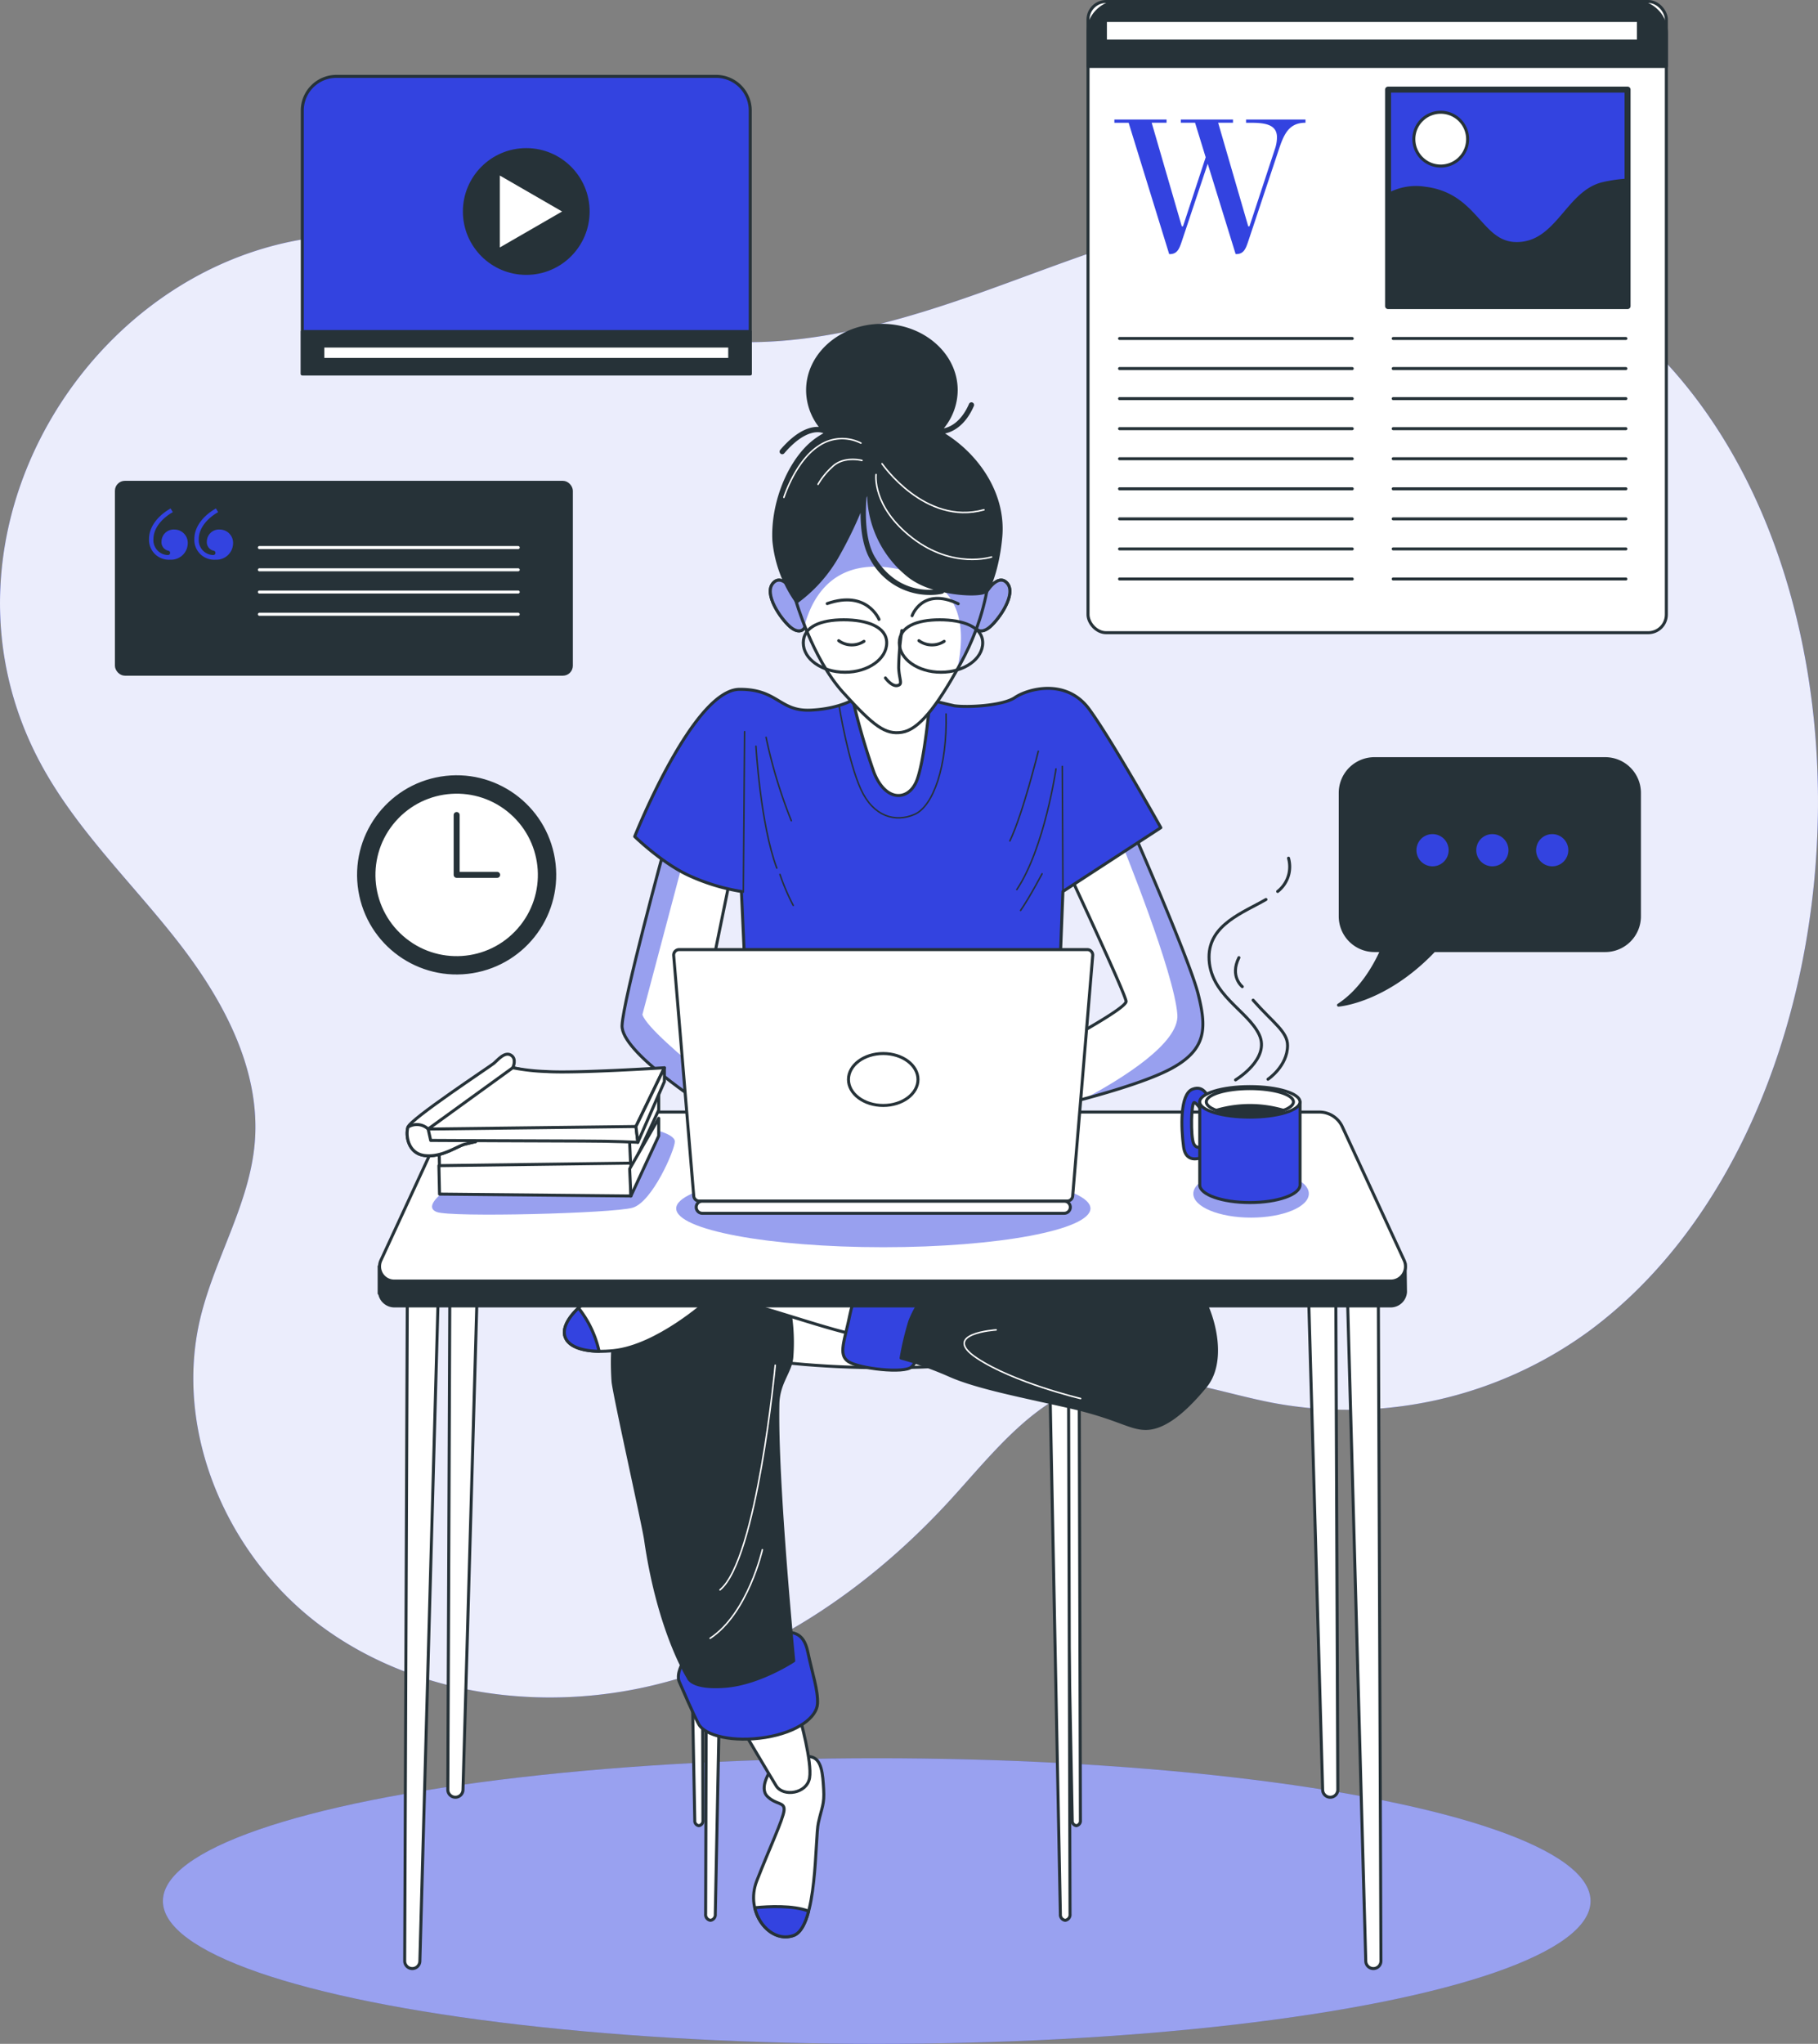 <svg xmlns="http://www.w3.org/2000/svg" xmlns:xlink="http://www.w3.org/1999/xlink" width="606.125" height="681.238" viewBox="0 0 606.125 681.238">
  <rect x="0" y="0" width="606.125" height="681.238" fill="#808080" stroke="none"/>
  <defs>
    <clipPath id="clip-path">
      <path id="Path_562" data-name="Path 562" d="M286.7,233.78s18.742,40,18.742,42.117-16.635,11.161-19.795,13.057a76.186,76.186,0,0,1-7.581,3.79l1.9,18.531s28.638-6.528,40.642-13.055,11.582-13.905,8.845-24.848-21.27-53.271-21.27-53.271Z" transform="translate(-278.064 -220.1)" fill="#fff" stroke="#263238" stroke-linecap="round" stroke-linejoin="round" stroke-width="1"/>
    </clipPath>
    <clipPath id="clip-path-2">
      <path id="Path_566" data-name="Path 566" d="M212.257,222.847s-13.687,50.118-14.109,58.965,27.166,26.319,28.219,27.375-1.563-30.45-1.563-30.45l9.346-45.781Z" transform="translate(-198.143 -222.847)" fill="#fff" stroke="#263238" stroke-linecap="round" stroke-linejoin="round" stroke-width="1"/>
    </clipPath>
    <clipPath id="clip-path-3">
      <path id="Path_585" data-name="Path 585" d="M231.489,195.874s5.474,19.374,15.792,30.746,14.109,14.108,19.585,13.266,11.37-8,19.583-22.954,8.845-26.323,9.477-27.375-1.683-22.109-13.476-31.165-24.848-13.055-36.22-3.159S227.7,181.344,231.489,195.874Z" transform="translate(-230.466 -149.459)" fill="#fff" stroke="#263238" stroke-linecap="round" stroke-linejoin="round" stroke-width="1"/>
    </clipPath>
  </defs>
  <g id="homeS" transform="translate(-80.317 -61.949)">
    <g id="Background_simple" data-name="Background simple" transform="translate(80.317 131.406)">
      <g id="Group_171" data-name="Group 171">
        <path id="Path_548" data-name="Path 548" d="M686.254,309.573c2.695-72.9-23.5-146.681-81.234-181.8-28.514-17.343-61.825-27.492-95.159-26-35.755,1.6-69.432,16.155-103.162,28.131s-70.24,21.6-105,13.085c-25.158-6.161-47.284-21.389-72.24-28.338-97.989-27.251-183.364,84-135.385,172.39,11.774,21.692,29.944,39.075,45.174,58.5s28.057,42.852,26.008,67.449c-1.7,20.356-13.31,38.5-18.11,58.352-9.195,38.019,9.033,79.872,40.559,103.042S261.75,603.024,299.7,593.494s71.451-32.883,97.811-61.793c14.111-15.477,27.867-33.576,48.14-38.836,19.439-5.041,39.5,3.156,59.222,6.924a136.353,136.353,0,0,0,105.2-23.938C657.777,440.628,683.82,375.458,686.254,309.573Z" transform="translate(-80.317 -101.626)" fill="#3343e0"/>
        <path id="Path_549" data-name="Path 549" d="M686.254,309.573c2.695-72.9-23.5-146.681-81.234-181.8-28.514-17.343-61.825-27.492-95.159-26-35.755,1.6-69.432,16.155-103.162,28.131s-70.24,21.6-105,13.085c-25.158-6.161-47.284-21.389-72.24-28.338-97.989-27.251-183.364,84-135.385,172.39,11.774,21.692,29.944,39.075,45.174,58.5s28.057,42.852,26.008,67.449c-1.7,20.356-13.31,38.5-18.11,58.352-9.195,38.019,9.033,79.872,40.559,103.042S261.75,603.024,299.7,593.494s71.451-32.883,97.811-61.793c14.111-15.477,27.867-33.576,48.14-38.836,19.439-5.041,39.5,3.156,59.222,6.924a136.353,136.353,0,0,0,105.2-23.938C657.777,440.628,683.82,375.458,686.254,309.573Z" transform="translate(-80.317 -101.626)" fill="#fff" opacity="0.9"/>
      </g>
    </g>
    <g id="Shadow" transform="translate(134.631 647.992)">
      <g id="Group_172" data-name="Group 172">
        <ellipse id="Ellipse_10" data-name="Ellipse 10" cx="237.989" cy="47.598" rx="237.989" ry="47.598" fill="#3343e0"/>
        <ellipse id="Ellipse_11" data-name="Ellipse 11" cx="237.989" cy="47.598" rx="237.989" ry="47.598" fill="#fff" opacity="0.5"/>
      </g>
    </g>
    <g id="Graphics_2" data-name="Graphics 2" transform="translate(443.063 62.449)">
      <g id="Group_177" data-name="Group 177">
        <rect id="Rectangle_61" data-name="Rectangle 61" width="192.818" height="210.384" rx="6.033" fill="#fff" stroke="#263238" stroke-linecap="round" stroke-linejoin="round" stroke-width="1"/>
        <path id="Rectangle_62" data-name="Rectangle 62" d="M10.619,0H182.2a10.619,10.619,0,0,1,10.619,10.619V21.637H0V10.619A10.619,10.619,0,0,1,10.619,0Z" fill="#263238" stroke="#263238" stroke-linecap="round" stroke-linejoin="round" stroke-width="1"/>
        <g id="Group_175" data-name="Group 175" transform="translate(10.515 112.325)">
          <g id="Group_173" data-name="Group 173">
            <line id="Line_60" data-name="Line 60" x2="77.582" fill="none" stroke="#263238" stroke-linecap="round" stroke-linejoin="round" stroke-width="1"/>
            <line id="Line_61" data-name="Line 61" x2="77.582" transform="translate(0 10.02)" fill="none" stroke="#263238" stroke-linecap="round" stroke-linejoin="round" stroke-width="1"/>
            <line id="Line_62" data-name="Line 62" x2="77.582" transform="translate(0 20.039)" fill="none" stroke="#263238" stroke-linecap="round" stroke-linejoin="round" stroke-width="1"/>
            <line id="Line_63" data-name="Line 63" x2="77.582" transform="translate(0 30.058)" fill="none" stroke="#263238" stroke-linecap="round" stroke-linejoin="round" stroke-width="1"/>
            <line id="Line_64" data-name="Line 64" x2="77.582" transform="translate(0 40.078)" fill="none" stroke="#263238" stroke-linecap="round" stroke-linejoin="round" stroke-width="1"/>
            <line id="Line_65" data-name="Line 65" x2="77.582" transform="translate(0 50.097)" fill="none" stroke="#263238" stroke-linecap="round" stroke-linejoin="round" stroke-width="1"/>
            <line id="Line_66" data-name="Line 66" x2="77.582" transform="translate(0 60.118)" fill="none" stroke="#263238" stroke-linecap="round" stroke-linejoin="round" stroke-width="1"/>
            <line id="Line_67" data-name="Line 67" x2="77.582" transform="translate(0 70.136)" fill="none" stroke="#263238" stroke-linecap="round" stroke-linejoin="round" stroke-width="1"/>
            <line id="Line_68" data-name="Line 68" x2="77.582" transform="translate(0 80.157)" fill="none" stroke="#263238" stroke-linecap="round" stroke-linejoin="round" stroke-width="1"/>
          </g>
          <g id="Group_174" data-name="Group 174" transform="translate(91.232)">
            <line id="Line_69" data-name="Line 69" x2="77.582" fill="none" stroke="#263238" stroke-linecap="round" stroke-linejoin="round" stroke-width="1"/>
            <line id="Line_70" data-name="Line 70" x2="77.582" transform="translate(0 10.02)" fill="none" stroke="#263238" stroke-linecap="round" stroke-linejoin="round" stroke-width="1"/>
            <line id="Line_71" data-name="Line 71" x2="77.582" transform="translate(0 20.039)" fill="none" stroke="#263238" stroke-linecap="round" stroke-linejoin="round" stroke-width="1"/>
            <line id="Line_72" data-name="Line 72" x2="77.582" transform="translate(0 30.058)" fill="none" stroke="#263238" stroke-linecap="round" stroke-linejoin="round" stroke-width="1"/>
            <line id="Line_73" data-name="Line 73" x2="77.582" transform="translate(0 40.078)" fill="none" stroke="#263238" stroke-linecap="round" stroke-linejoin="round" stroke-width="1"/>
            <line id="Line_74" data-name="Line 74" x2="77.582" transform="translate(0 50.097)" fill="none" stroke="#263238" stroke-linecap="round" stroke-linejoin="round" stroke-width="1"/>
            <line id="Line_75" data-name="Line 75" x2="77.582" transform="translate(0 60.118)" fill="none" stroke="#263238" stroke-linecap="round" stroke-linejoin="round" stroke-width="1"/>
            <line id="Line_76" data-name="Line 76" x2="77.582" transform="translate(0 70.136)" fill="none" stroke="#263238" stroke-linecap="round" stroke-linejoin="round" stroke-width="1"/>
            <line id="Line_77" data-name="Line 77" x2="77.582" transform="translate(0 80.157)" fill="none" stroke="#263238" stroke-linecap="round" stroke-linejoin="round" stroke-width="1"/>
          </g>
        </g>
        <path id="Path_550" data-name="Path 550" d="M345.005,94.379a12.049,12.049,0,0,0,.6-3.682c0-4.55-4.619-4.818-9.17-4.818H335.3V84.8h19.816v1.072c-5.155,0-6.961,3.279-8.635,8.165L335.974,125.56c-.8,2.343-1.471,4.084-3.948,4.084h-.2l-9.306-30.111-8.7,26.034c-.8,2.343-1.471,4.084-3.948,4.084h-.2L296.152,85.879H291.4V84.8h17.4v1.072h-4.958l10.033,34.536h.4l7.569-23.024L318.3,85.872h-4.752V84.8h17.4v1.072H326l10.033,34.536h.4Z" transform="translate(-282.61 -45.459)" fill="#3343e0"/>
        <g id="Group_176" data-name="Group 176" transform="translate(100.034 29.366)">
          <rect id="Rectangle_63" data-name="Rectangle 63" width="79.842" height="72.159" transform="translate(0.007)" fill="#3343e0" stroke="#263238" stroke-linecap="round" stroke-linejoin="round" stroke-width="2"/>
          <path id="Path_551" data-name="Path 551" d="M423.081,96.266a49.055,49.055,0,0,0-7.968,1.123c-12.129,2.64-15.294,20.039-29,20.039-12.145,0-13.185-16.348-30.586-18.457a19.115,19.115,0,0,0-12.284,2.184v37.113h79.842Z" transform="translate(-343.239 -66.109)" fill="#263238" stroke="#263238" stroke-linecap="round" stroke-linejoin="round" stroke-width="1"/>
          <path id="Path_552" data-name="Path 552" d="M366.055,92.386a8.966,8.966,0,1,1-8.965-8.964,8.967,8.967,0,0,1,8.965,8.964Z" transform="translate(-339.526 -75.873)" fill="#fff" stroke="#263238" stroke-linecap="round" stroke-linejoin="round" stroke-width="1"/>
        </g>
        <rect id="Rectangle_64" data-name="Rectangle 64" width="177.714" height="6.856" transform="translate(5.801 6.329)" fill="#fff" stroke="#263238" stroke-linecap="round" stroke-linejoin="round" stroke-width="1"/>
      </g>
      <g id="Group_179" data-name="Group 179" transform="translate(83.508 252.376)">
        <path id="Path_553" data-name="Path 553" d="M422.779,205.833H345.836a11.4,11.4,0,0,0-11.4,11.4v41.152a11.4,11.4,0,0,0,11.4,11.4h2.4c-2.389,5.31-6.982,13.377-14.382,18.188,0,0,15.607-1.088,31.874-18.188h57.055a11.4,11.4,0,0,0,11.4-11.4V217.233a11.4,11.4,0,0,0-11.4-11.4Z" transform="translate(-333.85 -205.833)" fill="#263238" stroke="#263238" stroke-linecap="round" stroke-linejoin="round" stroke-width="1"/>
        <g id="Group_178" data-name="Group 178" transform="translate(25.494 24.644)">
          <path id="Path_554" data-name="Path 554" d="M360.067,225.7a5.867,5.867,0,1,0-5.867,5.867,5.866,5.866,0,0,0,5.867-5.867Z" transform="translate(-348.334 -219.834)" fill="#3343e0" stroke="#263238" stroke-linecap="round" stroke-linejoin="round" stroke-width="1"/>
          <path id="Path_555" data-name="Path 555" d="M371.4,225.7a5.867,5.867,0,1,0-5.867,5.867A5.866,5.866,0,0,0,371.4,225.7Z" transform="translate(-339.719 -219.834)" fill="#3343e0" stroke="#263238" stroke-linecap="round" stroke-linejoin="round" stroke-width="1"/>
          <path id="Path_556" data-name="Path 556" d="M382.734,225.7a5.867,5.867,0,1,0-5.867,5.867,5.866,5.866,0,0,0,5.867-5.867Z" transform="translate(-331.104 -219.834)" fill="#3343e0" stroke="#263238" stroke-linecap="round" stroke-linejoin="round" stroke-width="1"/>
        </g>
      </g>
    </g>
    <g id="Graphics_1" data-name="Graphics 1" transform="translate(119.131 87.406)">
      <g id="Group_181" data-name="Group 181" transform="translate(61.968)">
        <path id="Rectangle_65" data-name="Rectangle 65" d="M11.376,0h126.6A11.376,11.376,0,0,1,149.35,11.376v87.8H0v-87.8A11.376,11.376,0,0,1,11.376,0Z" fill="#3343e0" stroke="#263238" stroke-linecap="round" stroke-linejoin="round" stroke-width="1"/>
        <rect id="Rectangle_66" data-name="Rectangle 66" width="149.35" height="14.123" transform="translate(0 85.05)" fill="#263238" stroke="#263238" stroke-linecap="round" stroke-linejoin="round" stroke-width="1"/>
        <rect id="Rectangle_67" data-name="Rectangle 67" width="135.675" height="4.467" transform="translate(6.836 89.878)" fill="#fff" stroke="#263238" stroke-linecap="round" stroke-linejoin="round" stroke-width="1"/>
        <g id="Group_180" data-name="Group 180" transform="translate(54.047 24.41)">
          <circle id="Ellipse_12" data-name="Ellipse 12" cx="20.627" cy="20.627" r="20.627" fill="#263238" stroke="#263238" stroke-linecap="round" stroke-linejoin="round" stroke-width="1"/>
          <path id="Path_557" data-name="Path 557" d="M174.712,94.915l22.254,12.849-22.254,12.849Z" transform="translate(-163.392 -87.137)" fill="#fff" stroke="#263238" stroke-linecap="round" stroke-linejoin="round" stroke-width="1"/>
        </g>
      </g>
      <g id="Group_183" data-name="Group 183" transform="translate(0 135.306)">
        <rect id="Rectangle_68" data-name="Rectangle 68" width="151.673" height="63.951" rx="2.815" fill="#263238" stroke="#263238" stroke-linecap="round" stroke-linejoin="round" stroke-width="1"/>
        <g id="Group_182" data-name="Group 182" transform="translate(10.86 8.711)">
          <path id="Path_558" data-name="Path 558" d="M115.741,158.449l.736,1.232c-3.344,1.878-6.454,5.147-6.454,8.987a4.944,4.944,0,0,0,4.738,5.31c.491,0,.817-.245.817-.736q0-.613-.734-.734a2.9,2.9,0,0,1-2.124-3.107,4.027,4.027,0,0,1,4.33-3.922,4.432,4.432,0,0,1,4.411,4.576,5.551,5.551,0,0,1-5.808,5.474,6.627,6.627,0,0,1-7.107-6.865C108.551,164.171,111.991,160.573,115.741,158.449Zm15.114,0,.736,1.232c-3.344,1.878-6.454,5.147-6.454,8.987a4.944,4.944,0,0,0,4.738,5.31c.491,0,.817-.245.817-.736q0-.613-.734-.734a2.9,2.9,0,0,1-2.124-3.107,4.027,4.027,0,0,1,4.33-3.922,4.432,4.432,0,0,1,4.411,4.576,5.551,5.551,0,0,1-5.808,5.474,6.627,6.627,0,0,1-7.109-6.865c.009-4.5,3.441-8.093,7.2-10.218Z" transform="translate(-108.539 -158.449)" fill="#3343e0"/>
        </g>
        <line id="Line_78" data-name="Line 78" x2="86.305" transform="translate(47.656 21.741)" fill="none" stroke="#fff" stroke-linecap="round" stroke-linejoin="round" stroke-width="1"/>
        <line id="Line_79" data-name="Line 79" x2="86.305" transform="translate(47.656 29.153)" fill="none" stroke="#fff" stroke-linecap="round" stroke-linejoin="round" stroke-width="1"/>
        <line id="Line_80" data-name="Line 80" x2="86.305" transform="translate(47.656 36.567)" fill="none" stroke="#fff" stroke-linecap="round" stroke-linejoin="round" stroke-width="1"/>
        <line id="Line_81" data-name="Line 81" x2="86.305" transform="translate(47.656 43.979)" fill="none" stroke="#fff" stroke-linecap="round" stroke-linejoin="round" stroke-width="1"/>
      </g>
      <g id="Group_184" data-name="Group 184" transform="translate(74.519 227.25)">
        <circle id="Ellipse_13" data-name="Ellipse 13" cx="32.693" cy="32.693" r="32.693" transform="matrix(0.987, -0.161, 0.161, 0.987, 1.383, 11.895)" fill="#263238" stroke="#263238" stroke-linecap="round" stroke-linejoin="round" stroke-width="1"/>
        <circle id="Ellipse_14" data-name="Ellipse 14" cx="27.576" cy="27.576" r="27.576" transform="translate(0 41.419) rotate(-48.69)" fill="#fff" stroke="#263238" stroke-linecap="round" stroke-linejoin="round" stroke-width="1"/>
        <path id="Path_559" data-name="Path 559" d="M166.816,216.5v19.948h13.5" transform="translate(-127.899 -197.556)" fill="none" stroke="#263238" stroke-linecap="round" stroke-linejoin="round" stroke-width="2"/>
      </g>
    </g>
    <g id="Character" transform="translate(206.723 169.881)">
      <g id="Group_208" data-name="Group 208">
        <g id="Group_189" data-name="Group 189" transform="translate(80.985 170.056)">
          <g id="Group_186" data-name="Group 186" transform="translate(140.672)">
            <path id="Path_560" data-name="Path 560" d="M286.7,233.78s18.742,40,18.742,42.117-16.635,11.161-19.795,13.057a76.186,76.186,0,0,1-7.581,3.79l1.9,18.531s28.638-6.528,40.642-13.055,11.582-13.905,8.845-24.848-21.27-53.271-21.27-53.271Z" transform="translate(-278.064 -220.1)" fill="#fff"/>
            <g id="Group_185" data-name="Group 185" clip-path="url(#clip-path)">
              <path id="Path_561" data-name="Path 561" d="M314.793,298.217c12-6.528,11.582-13.905,8.845-24.848s-21.27-53.269-21.27-53.269l-2.992,1.906-.954,1.808s17.26,42.367,18.305,56.49c.7,9.482-18.392,21.315-31.022,28.071C295.051,305.854,307.768,302.036,314.793,298.217Z" transform="translate(-272.256 -220.1)" fill="#3343e0" opacity="0.5"/>
            </g>
            <path id="Path_563" data-name="Path 563" d="M286.7,233.78s18.742,40,18.742,42.117-16.635,11.161-19.795,13.057a76.186,76.186,0,0,1-7.581,3.79l1.9,18.531s28.638-6.528,40.642-13.055,11.582-13.905,8.845-24.848-21.27-53.271-21.27-53.271Z" transform="translate(-278.064 -220.1)" fill="none" stroke="#263238" stroke-linecap="round" stroke-linejoin="round" stroke-width="1"/>
          </g>
          <g id="Group_188" data-name="Group 188" transform="translate(0 4.835)">
            <path id="Path_564" data-name="Path 564" d="M212.257,222.847s-13.687,50.118-14.109,58.965,27.166,26.319,28.219,27.375-1.563-30.45-1.563-30.45l9.346-45.781Z" transform="translate(-198.143 -222.847)" fill="#fff"/>
            <g id="Group_187" data-name="Group 187" clip-path="url(#clip-path-2)">
              <path id="Path_565" data-name="Path 565" d="M218.527,226.946l-.306-1.346-5.963-2.753s-13.687,50.118-14.109,58.965,27.166,26.319,28.219,27.375c.417.417.257-4.288-.088-10.116-8.2-6.958-19.976-16.735-21.352-20.861" transform="translate(-198.143 -222.847)" fill="#3343e0" opacity="0.5"/>
            </g>
            <path id="Path_567" data-name="Path 567" d="M212.257,222.847s-13.687,50.118-14.109,58.965,27.166,26.319,28.219,27.375-1.563-30.45-1.563-30.45l9.346-45.781Z" transform="translate(-198.143 -222.847)" fill="none" stroke="#263238" stroke-linecap="round" stroke-linejoin="round" stroke-width="1"/>
          </g>
        </g>
        <g id="Group_190" data-name="Group 190" transform="translate(85.2 120.622)">
          <path id="Path_568" data-name="Path 568" d="M274.663,195.956s-5.265,3.79-15.583,4.21-10.784-7.011-23.586-6.949c-15.5.074-34.956,49.066-34.956,49.066s9.681,9.477,19.163,13.477a67.827,67.827,0,0,0,16.426,4.842l1.473,32.219H342.046L343.31,260.6l32.647-21.266s-16-28.639-23.8-39.378-20.847-6.74-24.848-4S311.52,199.327,307.1,198.7a174.12,174.12,0,0,1-16.846-4.633S283.508,188.375,274.663,195.956Z" transform="translate(-200.538 -192.015)" fill="#3343e0" stroke="#263238" stroke-linecap="round" stroke-linejoin="round" stroke-width="1"/>
          <line id="Line_82" data-name="Line 82" x1="0.421" y2="53.487" transform="translate(36.222 15.312)" fill="none" stroke="#263238" stroke-linecap="round" stroke-linejoin="round" stroke-width="0.5"/>
          <path id="Path_569" data-name="Path 569" d="M223.509,203.466s1.475,26.112,6.949,40.642" transform="translate(-183.077 -183.31)" fill="none" stroke="#263238" stroke-linecap="round" stroke-linejoin="round" stroke-width="0.5"/>
          <path id="Path_570" data-name="Path 570" d="M228.056,227.752a72.984,72.984,0,0,0,4.421,10.318" transform="translate(-179.62 -164.849)" fill="none" stroke="#263238" stroke-linecap="round" stroke-linejoin="round" stroke-width="0.5"/>
          <path id="Path_571" data-name="Path 571" d="M225.424,201.791a166.353,166.353,0,0,0,8.422,27.8" transform="translate(-181.621 -184.583)" fill="none" stroke="#263238" stroke-linecap="round" stroke-linejoin="round" stroke-width="0.5"/>
          <path id="Path_572" data-name="Path 572" d="M281.079,204.423s-5.053,20.636-9.475,29.9" transform="translate(-146.518 -182.583)" fill="none" stroke="#263238" stroke-linecap="round" stroke-linejoin="round" stroke-width="0.5"/>
          <line id="Line_83" data-name="Line 83" x1="0.211" y1="41.694" transform="translate(142.564 26.894)" fill="none" stroke="#263238" stroke-linecap="round" stroke-linejoin="round" stroke-width="0.5"/>
          <path id="Path_573" data-name="Path 573" d="M285.975,207.773s-3.79,26.321-13.055,40.219" transform="translate(-145.517 -180.036)" fill="none" stroke="#263238" stroke-linecap="round" stroke-linejoin="round" stroke-width="0.5"/>
          <path id="Path_574" data-name="Path 574" d="M280.792,227.632s-4.212,8-7.16,12.214" transform="translate(-144.976 -164.94)" fill="none" stroke="#263238" stroke-linecap="round" stroke-linejoin="round" stroke-width="0.5"/>
          <path id="Path_575" data-name="Path 575" d="M239.3,196.048s2.946,18.11,7.158,27.375,11.582,11.161,17.9,8.422,10.952-16.214,10.529-33.481" transform="translate(-171.073 -188.949)" fill="none" stroke="#263238" stroke-linecap="round" stroke-linejoin="round" stroke-width="0.5"/>
        </g>
        <g id="Group_197" data-name="Group 197" transform="translate(130.394 45.718)">
          <g id="Group_192" data-name="Group 192" transform="translate(0 39.705)">
            <g id="Group_191" data-name="Group 191">
              <path id="Path_576" data-name="Path 576" d="M234.3,176.412s-4-6.951-7.158-3.371,2.526,11.793,5.685,14.53,5.474,1.056,5.265-1.894S234.3,176.412,234.3,176.412Z" transform="translate(-226.214 -172.017)" fill="#3343e0" stroke="#263238" stroke-linecap="round" stroke-linejoin="round" stroke-width="1"/>
              <path id="Path_577" data-name="Path 577" d="M234.3,176.412s-4-6.951-7.158-3.371,2.526,11.793,5.685,14.53,5.474,1.056,5.265-1.894S234.3,176.412,234.3,176.412Z" transform="translate(-226.214 -172.017)" fill="#fff" opacity="0.5"/>
            </g>
            <path id="Path_578" data-name="Path 578" d="M234.3,176.412s-4-6.951-7.158-3.371,2.526,11.793,5.685,14.53,5.474,1.056,5.265-1.894S234.3,176.412,234.3,176.412Z" transform="translate(-226.214 -172.017)" fill="none" stroke="#263238" stroke-linecap="round" stroke-linejoin="round" stroke-width="1"/>
          </g>
          <g id="Group_194" data-name="Group 194" transform="translate(68.016 39.705)">
            <g id="Group_193" data-name="Group 193">
              <path id="Path_579" data-name="Path 579" d="M268.661,176.412s4-6.951,7.158-3.371-2.526,11.793-5.685,14.53-5.474,1.056-5.265-1.894S268.661,176.412,268.661,176.412Z" transform="translate(-264.856 -172.017)" fill="#3343e0" stroke="#263238" stroke-linecap="round" stroke-linejoin="round" stroke-width="1"/>
              <path id="Path_580" data-name="Path 580" d="M268.661,176.412s4-6.951,7.158-3.371-2.526,11.793-5.685,14.53-5.474,1.056-5.265-1.894S268.661,176.412,268.661,176.412Z" transform="translate(-264.856 -172.017)" fill="#fff" opacity="0.5"/>
            </g>
            <path id="Path_581" data-name="Path 581" d="M268.661,176.412s4-6.951,7.158-3.371-2.526,11.793-5.685,14.53-5.474,1.056-5.265-1.894S268.661,176.412,268.661,176.412Z" transform="translate(-264.856 -172.017)" fill="none" stroke="#263238" stroke-linecap="round" stroke-linejoin="round" stroke-width="1"/>
          </g>
          <path id="Path_582" data-name="Path 582" d="M241.575,193.416a225.165,225.165,0,0,0,7.581,26.532c3.79,9.477,10.95,9.477,13.905,3.371s4.842-28.85,4.842-28.85S248.1,197.207,241.575,193.416Z" transform="translate(-214.538 -116.045)" fill="#fff" stroke="#263238" stroke-linecap="round" stroke-linejoin="round" stroke-width="1"/>
          <g id="Group_196" data-name="Group 196" transform="translate(7.484)">
            <path id="Path_583" data-name="Path 583" d="M231.489,195.874s5.474,19.374,15.792,30.746,14.109,14.108,19.585,13.266,11.37-8,19.583-22.954,8.845-26.323,9.477-27.375-1.683-22.109-13.476-31.165-24.848-13.055-36.22-3.159S227.7,181.344,231.489,195.874Z" transform="translate(-230.466 -149.459)" fill="#fff"/>
            <g id="Group_195" data-name="Group 195" clip-path="url(#clip-path-3)">
              <path id="Path_584" data-name="Path 584" d="M282.449,158.392c-11.793-9.054-24.848-13.055-36.22-3.159S227.7,181.344,231.49,195.874c0,0,1.056,3.724,3.1,8.864a6.438,6.438,0,0,1,.266-1.913c2.512-7.966,9.939-23.41,34.942-16.336,19.842,5.611,17.415,23.058,15.568,32.387.352-.635.715-1.271,1.081-1.936,8.213-14.951,8.845-26.321,9.477-27.375S294.242,167.446,282.449,158.392Z" transform="translate(-230.465 -149.459)" fill="#3343e0" opacity="0.5"/>
            </g>
            <path id="Path_586" data-name="Path 586" d="M231.489,195.874s5.474,19.374,15.792,30.746,14.109,14.108,19.585,13.266,11.37-8,19.583-22.954,8.845-26.323,9.477-27.375-1.683-22.109-13.476-31.165-24.848-13.055-36.22-3.159S227.7,181.344,231.489,195.874Z" transform="translate(-230.466 -149.459)" fill="none" stroke="#263238" stroke-linecap="round" stroke-linejoin="round" stroke-width="1"/>
          </g>
          <path id="Path_587" data-name="Path 587" d="M253.512,181.572A86.077,86.077,0,0,0,252.455,194c.211,4.21,1.475,5.474-.421,5.895s-4-2.526-4-2.526" transform="translate(-209.628 -125.048)" fill="none" stroke="#263238" stroke-linecap="round" stroke-linejoin="round" stroke-width="1"/>
          <path id="Path_588" data-name="Path 588" d="M239.182,183.486a7.435,7.435,0,0,0,8.422.211" transform="translate(-216.357 -123.593)" fill="none" stroke="#263238" stroke-linecap="round" stroke-linejoin="round" stroke-width="1"/>
          <path id="Path_589" data-name="Path 589" d="M254.376,183.486a7.437,7.437,0,0,0,8.422.211" transform="translate(-204.807 -123.593)" fill="none" stroke="#263238" stroke-linecap="round" stroke-linejoin="round" stroke-width="1"/>
          <path id="Path_590" data-name="Path 590" d="M254.274,182.264s-4-9.9-17.267-5.265" transform="translate(-218.01 -129.463)" fill="none" stroke="#263238" stroke-linecap="round" stroke-linejoin="round" stroke-width="1"/>
          <path id="Path_591" data-name="Path 591" d="M253.085,181.264s3.371-9.681,15.373-4" transform="translate(-205.789 -129.681)" fill="none" stroke="#263238" stroke-linecap="round" stroke-linejoin="round" stroke-width="1"/>
          <path id="Path_592" data-name="Path 592" d="M260.284,187.22c0,5.407-6.222,9.792-13.905,9.792s-13.905-4.385-13.905-9.792,5.808-7.687,13.477-7.687S260.284,181.821,260.284,187.22Z" transform="translate(-221.456 -126.598)" fill="none" stroke="#263238" stroke-linecap="round" stroke-linejoin="round" stroke-width="1"/>
          <path id="Path_593" data-name="Path 593" d="M278.469,187.22c0,5.407-6.222,9.792-13.905,9.792s-13.905-4.385-13.905-9.792,5.808-7.687,13.477-7.687S278.469,181.821,278.469,187.22Z" transform="translate(-207.633 -126.598)" fill="none" stroke="#263238" stroke-linecap="round" stroke-linejoin="round" stroke-width="1"/>
        </g>
        <g id="Group_198" data-name="Group 198" transform="translate(8.519 275.195)">
          <path id="Path_594" data-name="Path 594" d="M166.008,279.833,165.14,493.2a2.529,2.529,0,0,0,2.529,2.542h0A2.527,2.527,0,0,0,170.2,493.3l6.078-213.174Z" transform="translate(-150.765 -279.833)" fill="#fff" stroke="#263238" stroke-linecap="round" stroke-linejoin="round" stroke-width="1"/>
          <path id="Path_595" data-name="Path 595" d="M157.841,308.167l-.868,220.6a2.529,2.529,0,0,0,2.529,2.542h0a2.531,2.531,0,0,0,2.529-2.443l6.078-220.41Z" transform="translate(-156.973 -258.295)" fill="#fff" stroke="#263238" stroke-linecap="round" stroke-linejoin="round" stroke-width="1"/>
          <path id="Path_596" data-name="Path 596" d="M337.663,279.833l.868,213.37A2.529,2.529,0,0,1,336,495.744h0a2.528,2.528,0,0,1-2.528-2.443L327.4,280.127Z" transform="translate(-27.424 -279.833)" fill="#fff" stroke="#263238" stroke-linecap="round" stroke-linejoin="round" stroke-width="1"/>
          <path id="Path_597" data-name="Path 597" d="M345.834,308.167l.868,220.6a2.529,2.529,0,0,1-2.529,2.542h0a2.531,2.531,0,0,1-2.529-2.443l-6.076-220.41Z" transform="translate(-21.216 -258.295)" fill="#fff" stroke="#263238" stroke-linecap="round" stroke-linejoin="round" stroke-width="1"/>
        </g>
        <g id="Group_199" data-name="Group 199" transform="translate(90.413 312.158)">
          <path id="Path_598" data-name="Path 598" d="M214.535,313.377l-.551,195.805a1.892,1.892,0,0,0,1.609,2.089h0a1.871,1.871,0,0,0,1.609-2.008l3.86-195.645Z" transform="translate(-195.54 -291.298)" fill="#fff" stroke="#263238" stroke-linecap="round" stroke-linejoin="round" stroke-width="1"/>
          <path id="Path_599" data-name="Path 599" d="M287.082,309.8l.466,170.88a1.6,1.6,0,0,1-1.359,1.76h0a1.584,1.584,0,0,1-1.359-1.7L281.566,310Z" transform="translate(-144.159 -294.017)" fill="#fff" stroke="#263238" stroke-linecap="round" stroke-linejoin="round" stroke-width="1"/>
          <path id="Path_600" data-name="Path 600" d="M215.582,309.8l.466,170.88a1.6,1.6,0,0,1-1.359,1.76h0a1.584,1.584,0,0,1-1.359-1.7L210.066,310Z" transform="translate(-198.509 -294.017)" fill="#fff" stroke="#263238" stroke-linecap="round" stroke-linejoin="round" stroke-width="1"/>
          <path id="Path_601" data-name="Path 601" d="M285.514,313.377l.547,195.805a1.892,1.892,0,0,1-1.609,2.089h0a1.871,1.871,0,0,1-1.607-2.008l-3.872-195.645Z" transform="translate(-146.13 -291.298)" fill="#fff" stroke="#263238" stroke-linecap="round" stroke-linejoin="round" stroke-width="1"/>
          <ellipse id="Ellipse_15" data-name="Ellipse 15" cx="78.326" cy="17.895" rx="78.326" ry="17.895" fill="#fff" stroke="#263238" stroke-linecap="round" stroke-linejoin="round" stroke-width="1"/>
        </g>
        <g id="Group_200" data-name="Group 200" transform="translate(61.741 306.242)">
          <path id="Path_602" data-name="Path 602" d="M228.821,399.266s-4.106,5.868-1.172,8.8,5.867,1.76,5.573,4.694-4.986,12.907-9.093,23.468,4.4,21.122,12.321,18.189,7.041-32.27,8.213-37.551,2.054-6.16,1.76-11.147-.586-10.267-4.4-10.855S230.581,397.214,228.821,399.266Z" transform="translate(-159.96 -223.497)" fill="#fff" stroke="#263238" stroke-linecap="round" stroke-linejoin="round" stroke-width="1"/>
          <path id="Path_603" data-name="Path 603" d="M241.238,424.715c-5.28-2-13.377-1.584-17.953-1.128,1.531,6.634,7.393,11.3,12.988,9.228C238.595,431.956,240.156,428.825,241.238,424.715Z" transform="translate(-159.788 -201.894)" fill="#3343e0" stroke="#263238" stroke-linecap="round" stroke-linejoin="round" stroke-width="1"/>
          <path id="Path_604" data-name="Path 604" d="M221.167,391.9s8.507,14.375,10.853,18.188,10.269,2.64,11.149-2.64-3.228-19.948-3.228-19.948l-17.6,4.4Z" transform="translate(-161.398 -229.039)" fill="#fff" stroke="#263238" stroke-linecap="round" stroke-linejoin="round" stroke-width="1"/>
          <path id="Path_605" data-name="Path 605" d="M210.316,381.435s-2.348,3.814-1.174,6.454,4.4,10.267,6.454,14.081,11.441,6.16,22.294,4.4,17.015-6.748,17.309-11.149-1.76-10.267-3.228-17.307-5.28-6.747-10.561-6.747S214.716,377.328,210.316,381.435Z" transform="translate(-170.789 -241.455)" fill="#3343e0" stroke="#263238" stroke-linecap="round" stroke-linejoin="round" stroke-width="1"/>
          <path id="Path_606" data-name="Path 606" d="M251.5,347.972c.162-7.217,4.339-10.77,4.65-15.716a62.338,62.338,0,0,0-1.6-19.553l-8.031-10.976c-23.086.3-39.644.688-39.906.776-.88.292-1.468,5.28-2.054,9.387,0,0-9.8,1.243-8.035,28.525.246,3.814,10.137,47.8,10.851,52.787,4.4,30.656,14.2,46,14.2,46s.88,3.814,12.321,2.934,22.882-8.507,22.882-8.507S250.911,374.08,251.5,347.972Z" transform="translate(-180.29 -294.239)" fill="#263238" stroke="#263238" stroke-linecap="round" stroke-linejoin="round" stroke-width="1"/>
          <path id="Path_607" data-name="Path 607" d="M209.89,305.567s-12.115,1.82-19.538,10.239-1.125,14.063,13.314,12.576,31.079-16.292,31.785-17.073S220.381,300.551,209.89,305.567Z" transform="translate(-187.203 -292.386)" fill="#fff" stroke="#263238" stroke-linecap="round" stroke-linejoin="round" stroke-width="1"/>
          <path id="Path_608" data-name="Path 608" d="M214.162,312.561a115.065,115.065,0,0,1,22.882,3.52c9.975,2.934,27.576,8.8,31.682,8.8s2.934-15.255,2.934-18.188S218.856,302,212.4,302,214.162,312.561,214.162,312.561Z" transform="translate(-169.942 -294.031)" fill="#fff" stroke="#263238" stroke-linecap="round" stroke-linejoin="round" stroke-width="1"/>
          <path id="Path_609" data-name="Path 609" d="M248.829,304.671s-4.694,2.346-6.454,11.147-4.106,13.5-.586,15.841,18.775,4.106,21.122,1.76,8.8-14.081,9.975-21.708S248.829,304.671,248.829,304.671Z" transform="translate(-147.111 -292.008)" fill="#3343e0" stroke="#263238" stroke-linecap="round" stroke-linejoin="round" stroke-width="1"/>
          <path id="Path_610" data-name="Path 610" d="M260.387,313.068a36.688,36.688,0,0,0-6.453,10.561A97.686,97.686,0,0,0,251,335.95a115.322,115.322,0,0,1,16.427,5.868c9.389,4.106,25.23,7.04,40.483,10.561s19.362,7.041,24.642,7.041,11.735-4.108,19.949-14.081,1.172-31.1-7.041-37.551-52.218-11.733-58.085-9.973S260.387,313.068,260.387,313.068Z" transform="translate(-138.721 -297.472)" fill="#263238" stroke="#263238" stroke-linecap="round" stroke-linejoin="round" stroke-width="1"/>
          <path id="Path_611" data-name="Path 611" d="M198.8,324.286a35.617,35.617,0,0,0-6.865-14.433q-.819.771-1.584,1.625C183.813,318.882,187.9,324.135,198.8,324.286Z" transform="translate(-187.21 -288.061)" fill="#3343e0" stroke="#263238" stroke-linecap="round" stroke-linejoin="round" stroke-width="1"/>
          <path id="Path_612" data-name="Path 612" d="M235.116,320.692s-6.055,64.773-18.418,74.871" transform="translate(-164.796 -279.822)" fill="none" stroke="#fff" stroke-linecap="round" stroke-linejoin="round" stroke-width="0.5"/>
          <path id="Path_613" data-name="Path 613" d="M232.243,355.632s-4.8,21.194-17.408,29.514" transform="translate(-166.212 -253.263)" fill="none" stroke="#fff" stroke-linecap="round" stroke-linejoin="round" stroke-width="0.5"/>
          <path id="Path_614" data-name="Path 614" d="M273.6,314s-18.775,1.174-6.454,9.387,34.617,13.495,34.617,13.495" transform="translate(-129.636 -284.909)" fill="none" stroke="#fff" stroke-linecap="round" stroke-linejoin="round" stroke-width="0.5"/>
        </g>
        <g id="Group_201" data-name="Group 201" transform="translate(0 262.727)">
          <path id="Path_615" data-name="Path 615" d="M494.181,319.577l-6.336-5.71-14.639-31.633a8.424,8.424,0,0,0-7.687-4.77H181.08a8.427,8.427,0,0,0-7.688,4.77l-18.256,39.452-3-1.105v9.031l.15-.116a5,5,0,0,0,5.05,4.293H489.263a4.958,4.958,0,0,0,5.06-4.666Z" transform="translate(-152.133 -269.166)" fill="#263238" stroke="#263238" stroke-linecap="round" stroke-linejoin="round" stroke-width="1"/>
          <path id="Path_616" data-name="Path 616" d="M489.2,329.075H157.267a4.862,4.862,0,0,1-4.657-6.785l20.717-44.769a8.429,8.429,0,0,1,7.688-4.77H465.454a8.424,8.424,0,0,1,7.687,4.77l20.719,44.769a4.862,4.862,0,0,1-4.656,6.785Z" transform="translate(-152.073 -272.75)" fill="#fff" stroke="#263238" stroke-linecap="round" stroke-linejoin="round" stroke-width="1"/>
          <path id="Path_617" data-name="Path 617" d="M166.518,296.934S159,302.1,163.7,303.975s58.72.47,65.3-1.408S243.1,283.306,243.1,280.488s-9.463-4.833-12.953-5-49.525,2.653-49.525,2.653Z" transform="translate(-144.514 -270.674)" fill="#3343e0" opacity="0.5"/>
          <ellipse id="Ellipse_16" data-name="Ellipse 16" cx="19.259" cy="7.986" rx="19.259" ry="7.986" transform="translate(271.445 19.214)" fill="#3343e0" opacity="0.5"/>
          <ellipse id="Ellipse_17" data-name="Ellipse 17" cx="69.054" cy="12.918" rx="69.054" ry="12.918" transform="translate(99.043 19.214)" fill="#3343e0" opacity="0.5"/>
        </g>
        <g id="Group_202" data-name="Group 202" transform="translate(267.645 254.245)">
          <path id="Path_618" data-name="Path 618" d="M313.164,271.946s-1.262-5.053-5.474-3.369-3.791,12.849-2.948,19.163,6.528,3.369,6.528,3.369v-3.791s-2.112,1.684-3.168-.63-.841-13.905.211-13.689,3.158,3.791,3.158,3.791S312.111,276.368,313.164,271.946Z" transform="translate(-304.192 -267.701)" fill="#3343e0" stroke="#263238" stroke-linecap="round" stroke-linejoin="round" stroke-width="1"/>
          <path id="Path_619" data-name="Path 619" d="M307.57,270.822v27.673c0,3.249,7.482,5.881,16.721,5.881s16.721-2.631,16.721-5.881V270.822Z" transform="translate(-301.624 -265.733)" fill="#3343e0" stroke="#263238" stroke-linecap="round" stroke-linejoin="round" stroke-width="1"/>
          <path id="Path_620" data-name="Path 620" d="M341,273.02c0,2.816-7.484,5.085-16.721,5.085s-16.721-2.276-16.721-5.085,7.482-5.089,16.721-5.089S341,270.209,341,273.02Z" transform="translate(-301.63 -267.931)" fill="#fff" stroke="#263238" stroke-linecap="round" stroke-linejoin="round" stroke-width="1"/>
          <path id="Path_621" data-name="Path 621" d="M337.871,272.732c0,2.441-6.513,4.422-14.53,4.422s-14.53-1.98-14.53-4.422,6.513-4.423,14.53-4.423S337.871,270.289,337.871,272.732Z" transform="translate(-300.68 -267.644)" fill="#fff" stroke="#263238" stroke-linecap="round" stroke-linejoin="round" stroke-width="1"/>
          <path id="Path_622" data-name="Path 622" d="M310.7,273.115a39.866,39.866,0,0,0,22.41,0A39.867,39.867,0,0,0,310.7,273.115Z" transform="translate(-299.244 -265.212)" fill="#263238" stroke="#263238" stroke-linecap="round" stroke-linejoin="round" stroke-width="1"/>
        </g>
        <g id="Group_204" data-name="Group 204" transform="translate(9.324 243.44)">
          <path id="Path_623" data-name="Path 623" d="M163.452,278.363l.211,9.477,63.805.632v-10.95Z" transform="translate(-152.853 -249.835)" fill="#fff" stroke="#263238" stroke-linecap="round" stroke-linejoin="round" stroke-width="1"/>
          <path id="Path_624" data-name="Path 624" d="M200,294.928l9.265-20.006v-5.9l-9.681,16.846Z" transform="translate(-125.387 -256.294)" fill="#fff" stroke="#263238" stroke-linecap="round" stroke-linejoin="round" stroke-width="1"/>
          <path id="Path_625" data-name="Path 625" d="M163.452,283.263l.211,9.477,63.805.632v-10.95Z" transform="translate(-152.853 -246.111)" fill="#fff" stroke="#263238" stroke-linecap="round" stroke-linejoin="round" stroke-width="1"/>
          <path id="Path_626" data-name="Path 626" d="M200,299.833l9.265-20.006v-5.9l-9.681,16.846Z" transform="translate(-125.387 -252.565)" fill="#fff" stroke="#263238" stroke-linecap="round" stroke-linejoin="round" stroke-width="1"/>
          <g id="Group_203" data-name="Group 203">
            <path id="Path_627" data-name="Path 627" d="M192.666,266.314s1.475-2.948-.632-4.212-4.421,1.684-5.685,2.739-27.8,18.531-28.639,21.268,0,8.845,5.687,9.477,10.737-3.159,13.266-3.791,3.58-.841,3.58-.841l17.476-23.586Z" transform="translate(-157.431 -261.792)" fill="#fff" stroke="#263238" stroke-linecap="round" stroke-linejoin="round" stroke-width="1"/>
            <path id="Path_628" data-name="Path 628" d="M163.4,285.457c5.685.632,10.737-3.159,13.266-3.791s3.578-.841,3.578-.841l.635-.855-16.427-3.357a5.511,5.511,0,0,0-6.74-.632C156.868,278.717,157.709,284.825,163.4,285.457Z" transform="translate(-157.43 -251.665)" fill="#fff" stroke="#263238" stroke-linecap="round" stroke-linejoin="round" stroke-width="1"/>
            <path id="Path_629" data-name="Path 629" d="M161.418,284.787h49.275c15.371,0,20-.843,20-.843l9.477-19.583s-29.9,1.9-39.167,1.264a69.673,69.673,0,0,1-11.372-1.264Z" transform="translate(-154.4 -259.84)" fill="#fff" stroke="#263238" stroke-linecap="round" stroke-linejoin="round" stroke-width="1"/>
            <path id="Path_630" data-name="Path 630" d="M161.418,276.33l.841,3.79s40.01.211,50.539.211,18.531.421,18.531.421l-.632-5.265Z" transform="translate(-154.4 -251.382)" fill="#fff" stroke="#263238" stroke-linecap="round" stroke-linejoin="round" stroke-width="1"/>
            <path id="Path_631" data-name="Path 631" d="M201.41,289.209l8.845-20.215v-4.633l-9.477,19.583Z" transform="translate(-124.48 -259.84)" fill="#fff" stroke="#263238" stroke-linecap="round" stroke-linejoin="round" stroke-width="1"/>
          </g>
        </g>
        <g id="Group_205" data-name="Group 205" transform="translate(98.196 208.577)">
          <path id="Path_632" data-name="Path 632" d="M334.887,293.672H214.221a2.028,2.028,0,0,1-2.028-2.028h0a2.028,2.028,0,0,1,2.028-2.028H334.887a2.028,2.028,0,0,1,2.028,2.028h0A2.028,2.028,0,0,1,334.887,293.672Z" transform="translate(-204.674 -205.778)" fill="#fff" stroke="#263238" stroke-linecap="round" stroke-linejoin="round" stroke-width="1"/>
          <path id="Path_633" data-name="Path 633" d="M339.15,325.794H216.431a1.82,1.82,0,0,1-1.815-1.669l-6.689-80.169a1.822,1.822,0,0,1,1.815-1.971H345.821a1.818,1.818,0,0,1,1.813,1.971l-6.678,80.169A1.82,1.82,0,0,1,339.15,325.794Z" transform="translate(-207.921 -241.985)" fill="#fff" stroke="#263238" stroke-linecap="round" stroke-linejoin="round" stroke-width="1"/>
          <path id="Path_634" data-name="Path 634" d="M264.209,270.32c0,4.781-5.189,8.655-11.589,8.655s-11.587-3.872-11.587-8.655,5.187-8.653,11.587-8.653S264.209,265.541,264.209,270.32Z" transform="translate(-182.752 -227.024)" fill="#fff" stroke="#263238" stroke-linecap="round" stroke-linejoin="round" stroke-width="1"/>
        </g>
        <g id="Group_206" data-name="Group 206" transform="translate(276.689 178.107)">
          <path id="Path_635" data-name="Path 635" d="M322.331,235.765a10.519,10.519,0,0,0,3.746-5.875,10.645,10.645,0,0,0-.127-5.215" transform="translate(-299.447 -224.674)" fill="none" stroke="#263238" stroke-linecap="round" stroke-linejoin="round" stroke-width="1"/>
          <path id="Path_636" data-name="Path 636" d="M318.168,292.631s11.712-6.983,7.884-15.09-16.721-13.366-16.721-25.906c0-10.807,11.49-14.8,18.98-19.138" transform="translate(-309.33 -218.727)" fill="none" stroke="#263238" stroke-linecap="round" stroke-linejoin="round" stroke-width="1"/>
          <path id="Path_637" data-name="Path 637" d="M322.633,277.915s6.532-4.348,6.532-11.265c0-4.631-4.955-7.657-11.487-15.088" transform="translate(-302.984 -204.235)" fill="none" stroke="#263238" stroke-linecap="round" stroke-linejoin="round" stroke-width="1"/>
          <path id="Path_638" data-name="Path 638" d="M316.618,253.186s-4.279-3.378-1.126-9.681" transform="translate(-305.527 -210.36)" fill="none" stroke="#263238" stroke-linecap="round" stroke-linejoin="round" stroke-width="1"/>
        </g>
        <g id="Group_207" data-name="Group 207" transform="translate(131.053)">
          <path id="Path_639" data-name="Path 639" d="M284.211,160.034c2.1-.433,6.583-2.172,9.621-9.184a.881.881,0,0,0-1.616-.7c-2.786,6.432-6.77,7.857-8.415,8.174a20.169,20.169,0,0,0,4.626-12.724c0-12.212-11.314-22.111-25.27-22.111s-25.269,9.9-25.269,22.111a20.107,20.107,0,0,0,4.235,12.247c-2.656-.139-7.146.987-12.837,7.627a.88.88,0,1,0,1.334,1.146c7.264-8.475,12.078-7.072,13.051-6.66a26.2,26.2,0,0,0-4.6,3.225c-8.12,7.306-13.057,21.057-12.425,32.64a42.368,42.368,0,0,0,8,21.057,49.131,49.131,0,0,0,14.32-16,136.946,136.946,0,0,0,7.072-14.391c0,5.162.678,11.4,3.379,15.81a22.5,22.5,0,0,0,19.742,11.554,18.9,18.9,0,0,0,4.145-.407.88.88,0,0,0,.553-.445c6.794,1.44,13.553,1.313,14.593-.118,1.684-2.316,4.061-9.5,4.844-18.32C304.605,179.808,295.2,166.844,284.211,160.034Zm-23.292,41.344c-3.413-5.576-3.313-14.678-2.9-19.905.137-.377.215-.6.215-.6a35.881,35.881,0,0,0,14.319,27.587,25.479,25.479,0,0,0,7.8,3.636C276.04,212.39,267.162,211.575,260.919,201.378Z" transform="translate(-226.589 -123.485)" fill="#263238"/>
          <path id="Path_640" data-name="Path 640" d="M246.279,152.029s-1.445,10.665,12.112,21.148,26.39,6.326,26.39,6.326" transform="translate(-211.656 -101.788)" fill="none" stroke="#fff" stroke-linecap="round" stroke-linejoin="round" stroke-width="0.5"/>
          <path id="Path_641" data-name="Path 641" d="M247.39,149.975s14.28,20.787,33.981,15.364" transform="translate(-210.778 -103.349)" fill="none" stroke="#fff" stroke-linecap="round" stroke-linejoin="round" stroke-width="0.5"/>
          <path id="Path_642" data-name="Path 642" d="M254.47,146.719a13.8,13.8,0,0,0-14.28,1.084c-7.591,5.06-11.388,16.991-11.388,16.991" transform="translate(-224.907 -106.961)" fill="none" stroke="#fff" stroke-linecap="round" stroke-linejoin="round" stroke-width="0.5"/>
          <path id="Path_643" data-name="Path 643" d="M249.913,149.509s-6.145-1.626-9.941,2.168a24.082,24.082,0,0,0-4.7,5.784" transform="translate(-219.989 -103.967)" fill="none" stroke="#fff" stroke-linecap="round" stroke-linejoin="round" stroke-width="0.5"/>
        </g>
      </g>
    </g>
  </g>
</svg>

